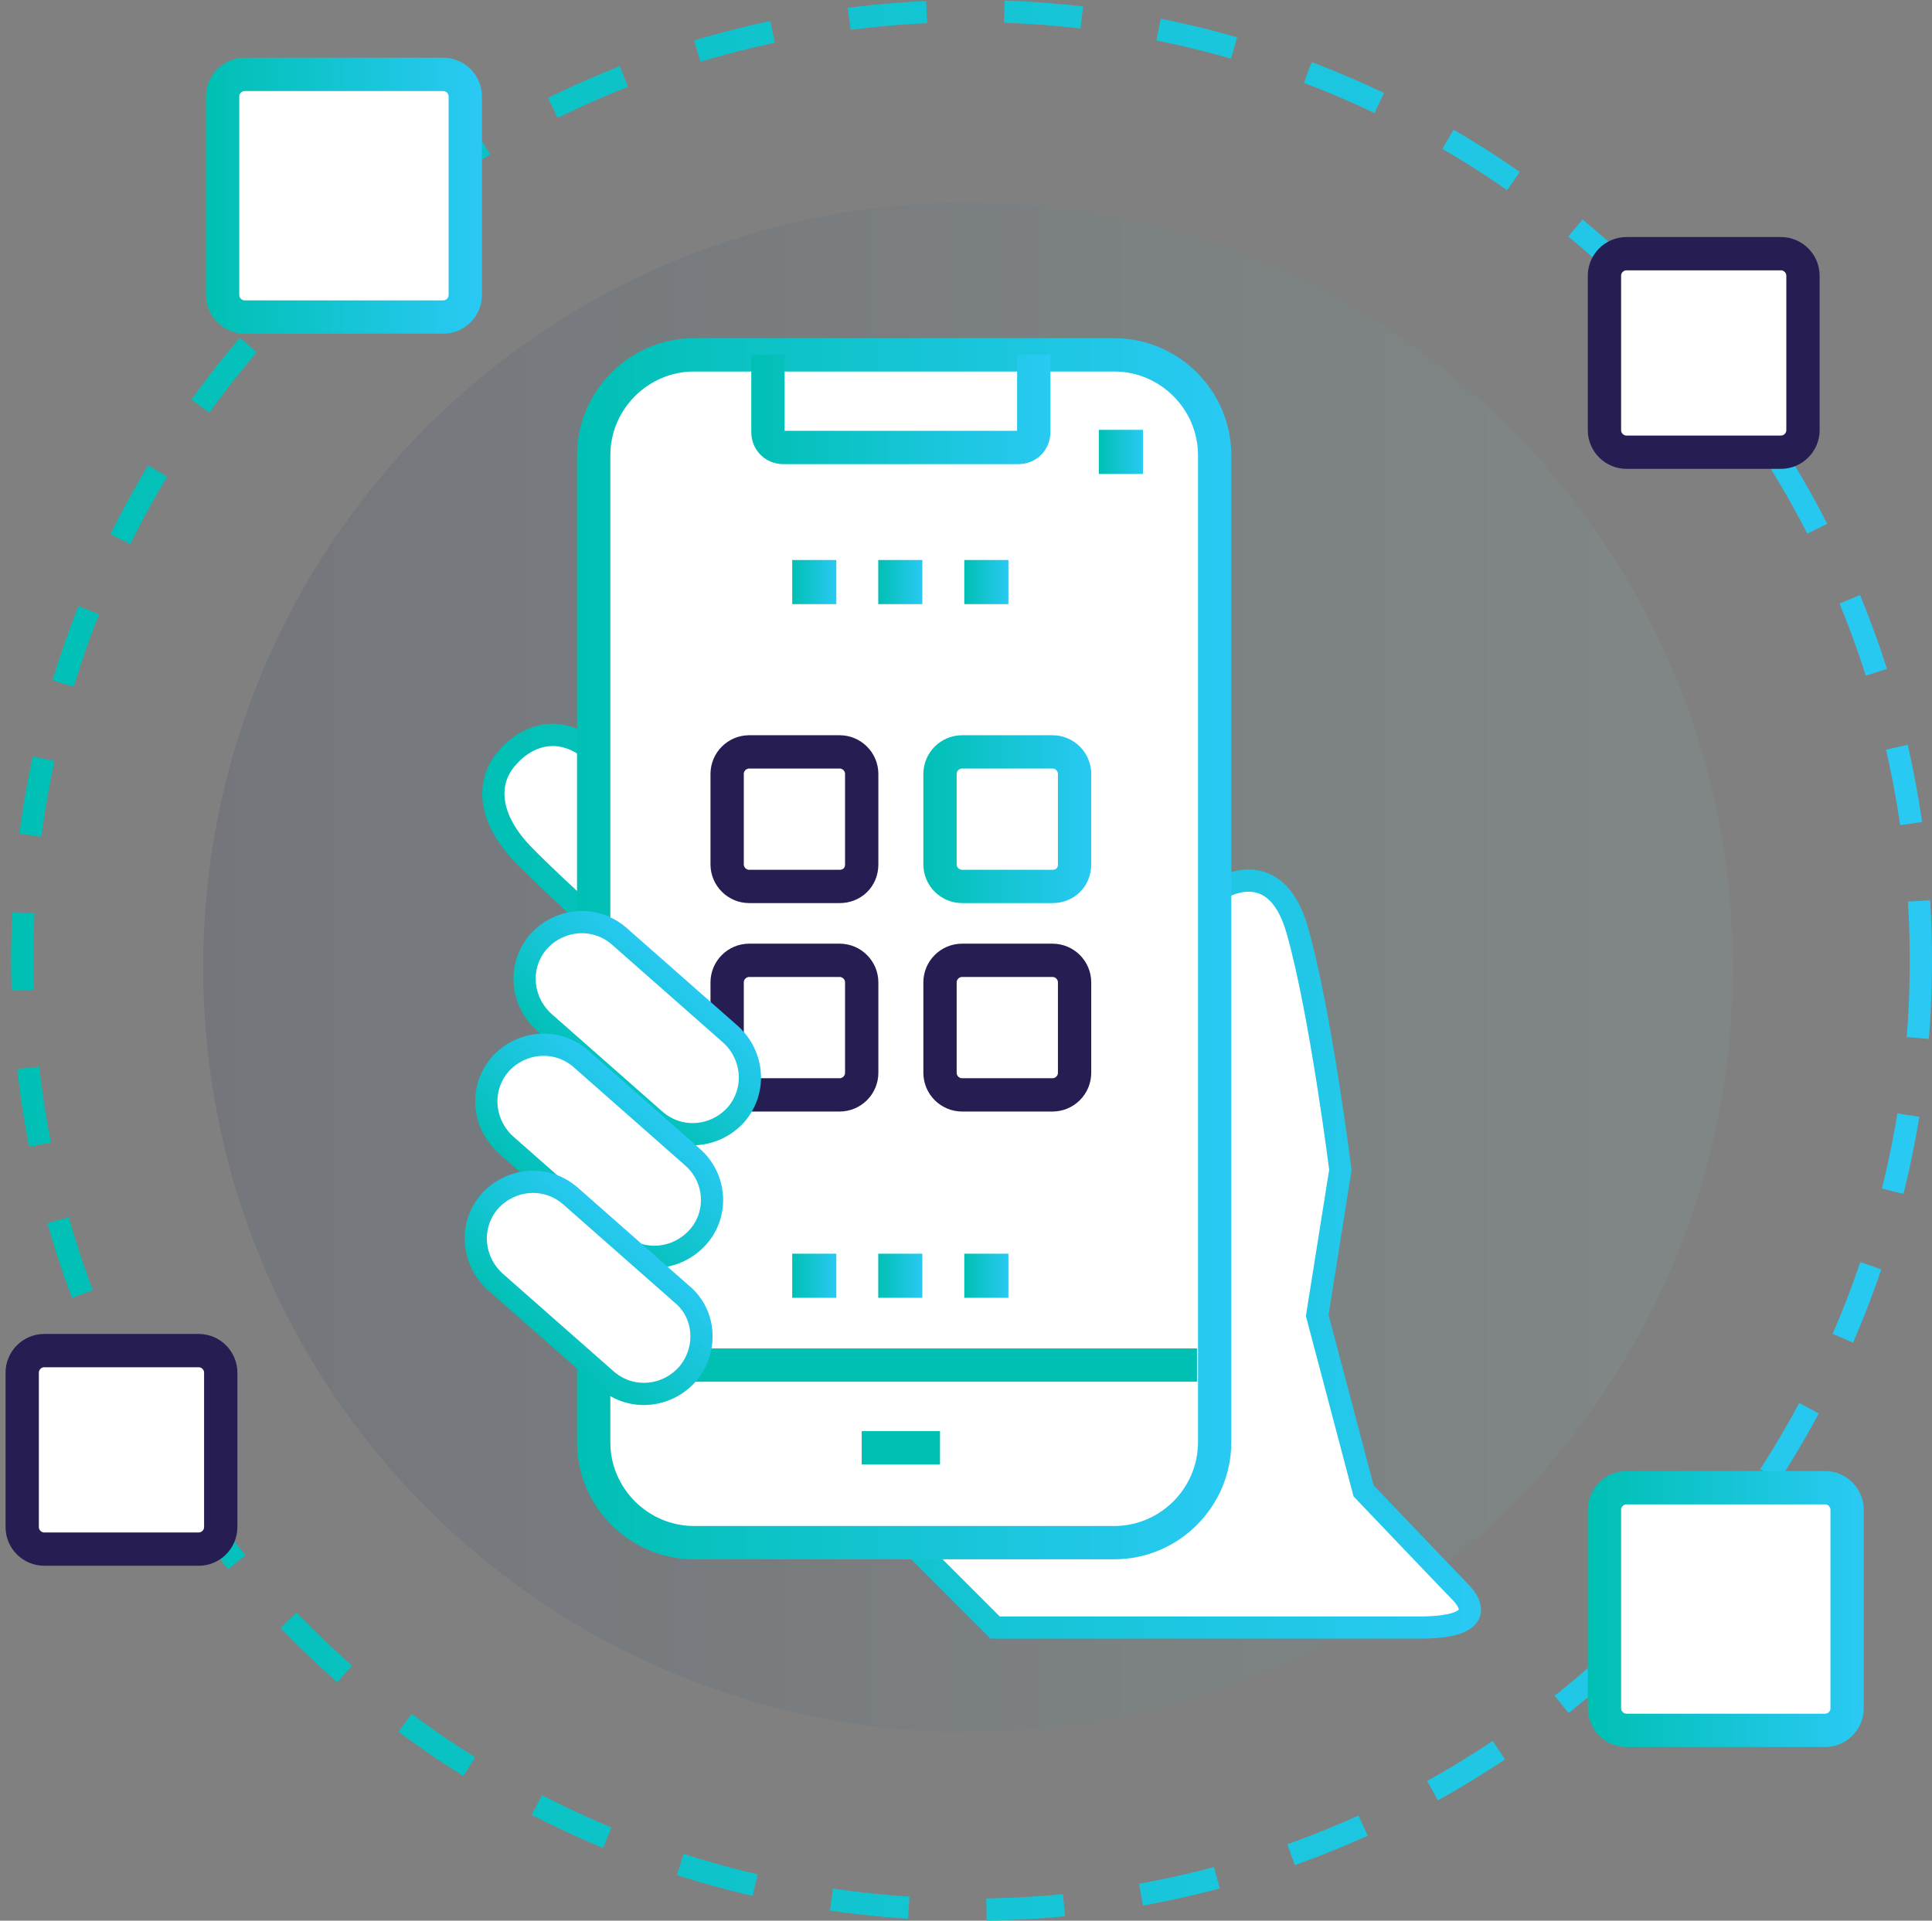 <svg width="174" height="173" viewBox="0 0 174 173" fill="none" xmlns="http://www.w3.org/2000/svg">
<rect x="0" y="0" width="174" height="173" fill="#808080" stroke="none"/>
<path opacity="0.1" d="M156.054 87.129C156.054 125.201 125.251 156.004 87.178 156.004C49.106 156.004 18.303 125.201 18.303 87.129C18.303 49.056 49.106 18.254 87.178 18.254C125.251 18.254 156.054 49.152 156.054 87.129Z" fill="url(#paint0_linear_1_201)"/>
<path d="M173 86.5C173 133.747 134.769 172 87.549 172C40.23 172.099 2 133.747 2 86.5C2 39.253 40.23 1 87.451 1C134.671 1 173 39.253 173 86.5Z" stroke="url(#paint1_linear_1_201)" stroke-width="2" stroke-miterlimit="10" stroke-dasharray="7 7"/>
<path d="M160.394 40.73H146.487C145.394 40.73 144.5 39.836 144.5 38.744V24.837C144.5 23.744 145.394 22.85 146.487 22.85H160.394C161.486 22.85 162.38 23.744 162.38 24.837V38.744C162.38 39.836 161.486 40.73 160.394 40.73Z" fill="white" stroke="#261D53" stroke-width="3"/>
<path d="M17.894 139.53H3.987C2.894 139.53 2 138.636 2 137.544V123.637C2 122.544 2.894 121.65 3.987 121.65H17.894C18.986 121.65 19.88 122.544 19.88 123.637V137.544C19.88 138.636 18.986 139.53 17.894 139.53Z" fill="white" stroke="#261D53" stroke-width="3"/>
<path d="M39.917 28.554H22.037C20.944 28.554 20.05 27.66 20.05 26.567V8.687C20.05 7.594 20.944 6.7 22.037 6.7H39.917C41.01 6.7 41.904 7.594 41.904 8.687V26.567C41.904 27.66 41.01 28.554 39.917 28.554Z" fill="white" stroke="url(#paint2_linear_1_201)" stroke-width="3"/>
<path d="M164.367 155.854H146.487C145.394 155.854 144.5 154.96 144.5 153.867V135.987C144.5 134.894 145.394 134 146.487 134H164.367C165.46 134 166.354 134.894 166.354 135.987V153.867C166.354 154.96 165.46 155.854 164.367 155.854Z" fill="white" stroke="url(#paint3_linear_1_201)" stroke-width="3"/>
<path d="M109.394 80.339C109.394 80.339 114.758 76.465 116.844 83.815C118.93 91.166 120.718 105.371 120.718 105.371L118.632 118.484L122.805 134.278C122.805 134.278 130.851 142.721 131.447 143.317C132.043 143.913 134.526 146.596 127.771 146.596C121.016 146.596 89.626 146.596 89.626 146.596L81.481 138.45L56.846 86.001C56.846 86.001 50.289 80.239 47.111 76.961C43.932 73.683 43.733 70.405 45.72 68.22C47.707 65.935 50.985 65.14 53.965 68.22C59.23 69.312 109.394 80.339 109.394 80.339Z" fill="white" stroke="url(#paint4_linear_1_201)" stroke-width="2"/>
<path d="M102.838 42.492C101.547 42.492 100.454 42.492 99.262 42.492C99.262 41.3 99.262 40.108 99.262 38.916C100.454 38.916 101.646 38.916 102.838 38.916C102.838 40.008 102.838 41.2 102.838 42.492Z" fill="url(#paint5_linear_1_201)"/>
<path d="M91.017 54.312C89.726 54.312 88.633 54.312 87.441 54.312C87.441 53.12 87.441 51.928 87.441 50.736C88.633 50.736 89.825 50.736 91.017 50.736C91.017 51.829 91.017 53.021 91.017 54.312Z" fill="url(#paint6_linear_1_201)"/>
<path d="M75.62 116.795C74.13 116.795 72.64 116.795 71.051 116.795C71.051 115.603 71.051 114.411 71.051 113.219C72.541 113.219 74.031 113.219 75.62 113.219C75.62 114.311 75.62 115.503 75.62 116.795Z" fill="url(#paint7_linear_1_201)"/>
<path d="M82.872 116.795C81.68 116.795 80.487 116.795 79.296 116.795C79.296 115.603 79.296 114.411 79.296 113.219C80.487 113.219 81.68 113.219 82.872 113.219C82.872 114.311 82.872 115.503 82.872 116.795Z" fill="url(#paint8_linear_1_201)"/>
<path d="M87.441 113.119C88.633 113.119 89.825 113.119 91.017 113.119C91.017 114.311 91.017 115.503 91.017 116.695C89.825 116.695 88.633 116.695 87.441 116.695C87.441 115.603 87.441 114.411 87.441 113.119Z" fill="url(#paint9_linear_1_201)"/>
<path d="M79.196 54.312C79.196 53.021 79.196 51.928 79.196 50.736C80.388 50.736 81.58 50.736 82.772 50.736C82.772 51.928 82.772 53.12 82.772 54.312C81.68 54.312 80.488 54.312 79.196 54.312Z" fill="url(#paint10_linear_1_201)"/>
<path d="M75.62 50.637C75.62 51.829 75.62 53.021 75.62 54.213C74.13 54.213 72.64 54.213 71.051 54.213C71.051 53.021 71.051 51.829 71.051 50.637C72.541 50.637 74.031 50.637 75.62 50.637Z" fill="url(#paint11_linear_1_201)"/>
<path d="M77.409 128.516C79.892 128.516 82.177 128.516 84.66 128.516C84.66 129.708 84.66 130.9 84.66 132.092C82.276 132.092 79.892 132.092 77.409 132.092C77.409 131 77.409 129.808 77.409 128.516Z" fill="url(#paint12_linear_1_201)"/>
<path d="M100.355 138.947H62.508C57.541 138.947 53.468 134.874 53.468 129.907V41.002C53.468 36.035 57.541 31.962 62.508 31.962H100.355C105.321 31.962 109.394 36.035 109.394 41.002V129.907C109.394 134.874 105.321 138.947 100.355 138.947Z" fill="white" stroke="url(#paint13_linear_1_201)" stroke-width="3"/>
<path d="M94.792 79.842H86.646C85.554 79.842 84.66 78.948 84.66 77.855V69.71C84.66 68.617 85.554 67.723 86.646 67.723H94.792C95.885 67.723 96.779 68.617 96.779 69.71V77.855C96.779 79.047 95.885 79.842 94.792 79.842Z" fill="white" stroke="url(#paint14_linear_1_201)" stroke-width="3"/>
<path d="M94.792 98.616H86.646C85.554 98.616 84.66 97.722 84.66 96.629V88.484C84.66 87.391 85.554 86.497 86.646 86.497H94.792C95.885 86.497 96.779 87.391 96.779 88.484V96.629C96.779 97.722 95.885 98.616 94.792 98.616Z" fill="white" stroke="#261D53" stroke-width="3"/>
<path d="M75.62 98.616H67.475C66.382 98.616 65.488 97.722 65.488 96.629V88.484C65.488 87.391 66.382 86.497 67.475 86.497H75.62C76.713 86.497 77.607 87.391 77.607 88.484V96.629C77.607 97.722 76.713 98.616 75.62 98.616Z" fill="white" stroke="#261D53" stroke-width="3"/>
<path d="M75.62 79.842H67.475C66.382 79.842 65.488 78.948 65.488 77.855V69.71C65.488 68.617 66.382 67.723 67.475 67.723H75.62C76.713 67.723 77.607 68.617 77.607 69.71V77.855C77.607 79.047 76.713 79.842 75.62 79.842Z" fill="white" stroke="#261D53" stroke-width="3"/>
<path d="M107.805 122.954H53.568" stroke="url(#paint15_linear_1_201)" stroke-width="3"/>
<path d="M77.607 130.404H84.66" stroke="url(#paint16_linear_1_201)" stroke-width="3"/>
<path d="M90.819 112.921H86.845V116.894H90.819V112.921Z" fill="url(#paint17_linear_1_201)"/>
<path d="M83.07 112.921H79.097V116.894H83.07V112.921Z" fill="url(#paint18_linear_1_201)"/>
<path d="M75.322 112.921H71.349V116.894H75.322V112.921Z" fill="url(#paint19_linear_1_201)"/>
<path d="M90.819 50.439H86.845V54.412H90.819V50.439Z" fill="url(#paint20_linear_1_201)"/>
<path d="M102.937 38.717H98.964V42.69H102.937V38.717Z" fill="url(#paint21_linear_1_201)"/>
<path d="M83.07 50.439H79.097V54.412H83.07V50.439Z" fill="url(#paint22_linear_1_201)"/>
<path d="M75.322 50.439H71.349V54.412H75.322V50.439Z" fill="url(#paint23_linear_1_201)"/>
<path d="M69.163 31.962V38.916C69.163 39.71 69.759 40.306 70.554 40.306H91.712C92.507 40.306 93.103 39.71 93.103 38.916V31.962" stroke="url(#paint24_linear_1_201)" stroke-width="3" stroke-miterlimit="10"/>
<path d="M66.283 100.404C64.395 102.49 61.217 102.788 59.031 100.901L48.998 92.06C46.912 90.173 46.614 86.994 48.502 84.809C50.389 82.723 53.568 82.425 55.753 84.312L65.786 93.153C67.872 95.04 68.17 98.219 66.283 100.404Z" fill="white" stroke="url(#paint25_linear_1_201)" stroke-width="2"/>
<path d="M62.837 111.449C60.95 113.535 57.771 113.833 55.586 111.946L45.553 103.105C43.467 101.217 43.169 98.039 45.056 95.853C46.944 93.767 50.123 93.469 52.308 95.356L62.341 104.197C64.526 106.085 64.725 109.363 62.837 111.449Z" fill="white" stroke="url(#paint26_linear_1_201)" stroke-width="2"/>
<path d="M61.888 123.799C60 125.885 56.821 126.183 54.636 124.295L44.603 115.455C42.517 113.567 42.219 110.388 44.106 108.203C45.994 106.117 49.173 105.819 51.358 107.706L61.391 116.547C63.576 118.335 63.775 121.613 61.888 123.799Z" fill="white" stroke="url(#paint27_linear_1_201)" stroke-width="2"/>
<defs>
<linearGradient id="paint0_linear_1_201" x1="18.339" y1="87.164" x2="156.089" y2="87.164" gradientUnits="userSpaceOnUse">
<stop stop-color="#092054"/>
<stop offset="0.194" stop-color="#213E67"/>
<stop offset="0.469" stop-color="#456F84"/>
<stop offset="0.705" stop-color="#629A9C"/>
<stop offset="0.89" stop-color="#76B7AE"/>
<stop offset="1" stop-color="#7EC3B4"/>
</linearGradient>
<linearGradient id="paint1_linear_1_201" x1="1.012" y1="86.537" x2="173.962" y2="86.537" gradientUnits="userSpaceOnUse">
<stop stop-color="#00C0B4"/>
<stop offset="1" stop-color="#29C9F3"/>
</linearGradient>
<linearGradient id="paint2_linear_1_201" x1="19.008" y1="17.604" x2="42.848" y2="17.604" gradientUnits="userSpaceOnUse">
<stop stop-color="#00C0B4"/>
<stop offset="1" stop-color="#29C9F3"/>
</linearGradient>
<linearGradient id="paint3_linear_1_201" x1="143.507" y1="144.959" x2="167.347" y2="144.959" gradientUnits="userSpaceOnUse">
<stop stop-color="#00C0B4"/>
<stop offset="1" stop-color="#29C9F3"/>
</linearGradient>
<linearGradient id="paint4_linear_1_201" x1="42.923" y1="106.484" x2="133.842" y2="106.484" gradientUnits="userSpaceOnUse">
<stop stop-color="#00C0B4"/>
<stop offset="1" stop-color="#29C9F3"/>
</linearGradient>
<linearGradient id="paint5_linear_1_201" x1="99.172" y1="40.684" x2="102.795" y2="40.689" gradientUnits="userSpaceOnUse">
<stop stop-color="#00C0B4"/>
<stop offset="1" stop-color="#29C9F3"/>
</linearGradient>
<linearGradient id="paint6_linear_1_201" x1="87.394" y1="52.462" x2="91.018" y2="52.467" gradientUnits="userSpaceOnUse">
<stop stop-color="#00C0B4"/>
<stop offset="1" stop-color="#29C9F3"/>
</linearGradient>
<linearGradient id="paint7_linear_1_201" x1="71.086" y1="114.976" x2="75.616" y2="114.983" gradientUnits="userSpaceOnUse">
<stop stop-color="#00C0B4"/>
<stop offset="1" stop-color="#29C9F3"/>
</linearGradient>
<linearGradient id="paint8_linear_1_201" x1="79.24" y1="114.973" x2="82.864" y2="114.977" gradientUnits="userSpaceOnUse">
<stop stop-color="#00C0B4"/>
<stop offset="1" stop-color="#29C9F3"/>
</linearGradient>
<linearGradient id="paint9_linear_1_201" x1="87.394" y1="114.973" x2="91.018" y2="114.977" gradientUnits="userSpaceOnUse">
<stop stop-color="#00C0B4"/>
<stop offset="1" stop-color="#29C9F3"/>
</linearGradient>
<linearGradient id="paint10_linear_1_201" x1="79.24" y1="52.462" x2="82.864" y2="52.467" gradientUnits="userSpaceOnUse">
<stop stop-color="#00C0B4"/>
<stop offset="1" stop-color="#29C9F3"/>
</linearGradient>
<linearGradient id="paint11_linear_1_201" x1="71.086" y1="52.465" x2="75.616" y2="52.472" gradientUnits="userSpaceOnUse">
<stop stop-color="#00C0B4"/>
<stop offset="1" stop-color="#29C9F3"/>
</linearGradient>
<linearGradient id="paint12_linear_1_201" x1="77.427" y1="130.39" x2="84.675" y2="130.409" gradientUnits="userSpaceOnUse">
<stop stop-color="#00C0B4"/>
<stop offset="1" stop-color="#29C9F3"/>
</linearGradient>
<linearGradient id="paint13_linear_1_201" x1="52.034" y1="85.457" x2="110.891" y2="85.457" gradientUnits="userSpaceOnUse">
<stop stop-color="#00C0B4"/>
<stop offset="1" stop-color="#29C9F3"/>
</linearGradient>
<linearGradient id="paint14_linear_1_201" x1="83.185" y1="73.832" x2="98.28" y2="73.832" gradientUnits="userSpaceOnUse">
<stop stop-color="#00C0B4"/>
<stop offset="1" stop-color="#29C9F3"/>
</linearGradient>
<linearGradient id="paint15_linear_1_201" x1="-nan" y1="-nan" x2="-nan" y2="-nan" gradientUnits="userSpaceOnUse">
<stop stop-color="#00C0B4"/>
<stop offset="1" stop-color="#29C9F3"/>
</linearGradient>
<linearGradient id="paint16_linear_1_201" x1="-nan" y1="-nan" x2="-nan" y2="-nan" gradientUnits="userSpaceOnUse">
<stop stop-color="#00C0B4"/>
<stop offset="1" stop-color="#29C9F3"/>
</linearGradient>
<linearGradient id="paint17_linear_1_201" x1="86.866" y1="114.957" x2="90.84" y2="114.957" gradientUnits="userSpaceOnUse">
<stop stop-color="#00C0B4"/>
<stop offset="1" stop-color="#29C9F3"/>
</linearGradient>
<linearGradient id="paint18_linear_1_201" x1="79.065" y1="114.957" x2="83.038" y2="114.957" gradientUnits="userSpaceOnUse">
<stop stop-color="#00C0B4"/>
<stop offset="1" stop-color="#29C9F3"/>
</linearGradient>
<linearGradient id="paint19_linear_1_201" x1="71.364" y1="114.957" x2="75.338" y2="114.957" gradientUnits="userSpaceOnUse">
<stop stop-color="#00C0B4"/>
<stop offset="1" stop-color="#29C9F3"/>
</linearGradient>
<linearGradient id="paint20_linear_1_201" x1="86.866" y1="52.457" x2="90.84" y2="52.457" gradientUnits="userSpaceOnUse">
<stop stop-color="#00C0B4"/>
<stop offset="1" stop-color="#29C9F3"/>
</linearGradient>
<linearGradient id="paint21_linear_1_201" x1="98.996" y1="40.679" x2="102.97" y2="40.679" gradientUnits="userSpaceOnUse">
<stop stop-color="#00C0B4"/>
<stop offset="1" stop-color="#29C9F3"/>
</linearGradient>
<linearGradient id="paint22_linear_1_201" x1="79.065" y1="52.457" x2="83.038" y2="52.457" gradientUnits="userSpaceOnUse">
<stop stop-color="#00C0B4"/>
<stop offset="1" stop-color="#29C9F3"/>
</linearGradient>
<linearGradient id="paint23_linear_1_201" x1="71.364" y1="52.457" x2="75.338" y2="52.457" gradientUnits="userSpaceOnUse">
<stop stop-color="#00C0B4"/>
<stop offset="1" stop-color="#29C9F3"/>
</linearGradient>
<linearGradient id="paint24_linear_1_201" x1="67.68" y1="36.906" x2="94.686" y2="36.906" gradientUnits="userSpaceOnUse">
<stop stop-color="#00C0B4"/>
<stop offset="1" stop-color="#29C9F3"/>
</linearGradient>
<linearGradient id="paint25_linear_1_201" x1="53.016" y1="97.557" x2="61.746" y2="87.606" gradientUnits="userSpaceOnUse">
<stop stop-color="#00C0B4"/>
<stop offset="1" stop-color="#29C9F3"/>
</linearGradient>
<linearGradient id="paint26_linear_1_201" x1="49.614" y1="108.649" x2="58.344" y2="98.698" gradientUnits="userSpaceOnUse">
<stop stop-color="#00C0B4"/>
<stop offset="1" stop-color="#29C9F3"/>
</linearGradient>
<linearGradient id="paint27_linear_1_201" x1="48.633" y1="120.934" x2="57.364" y2="110.983" gradientUnits="userSpaceOnUse">
<stop stop-color="#00C0B4"/>
<stop offset="1" stop-color="#29C9F3"/>
</linearGradient>
</defs>
</svg>

